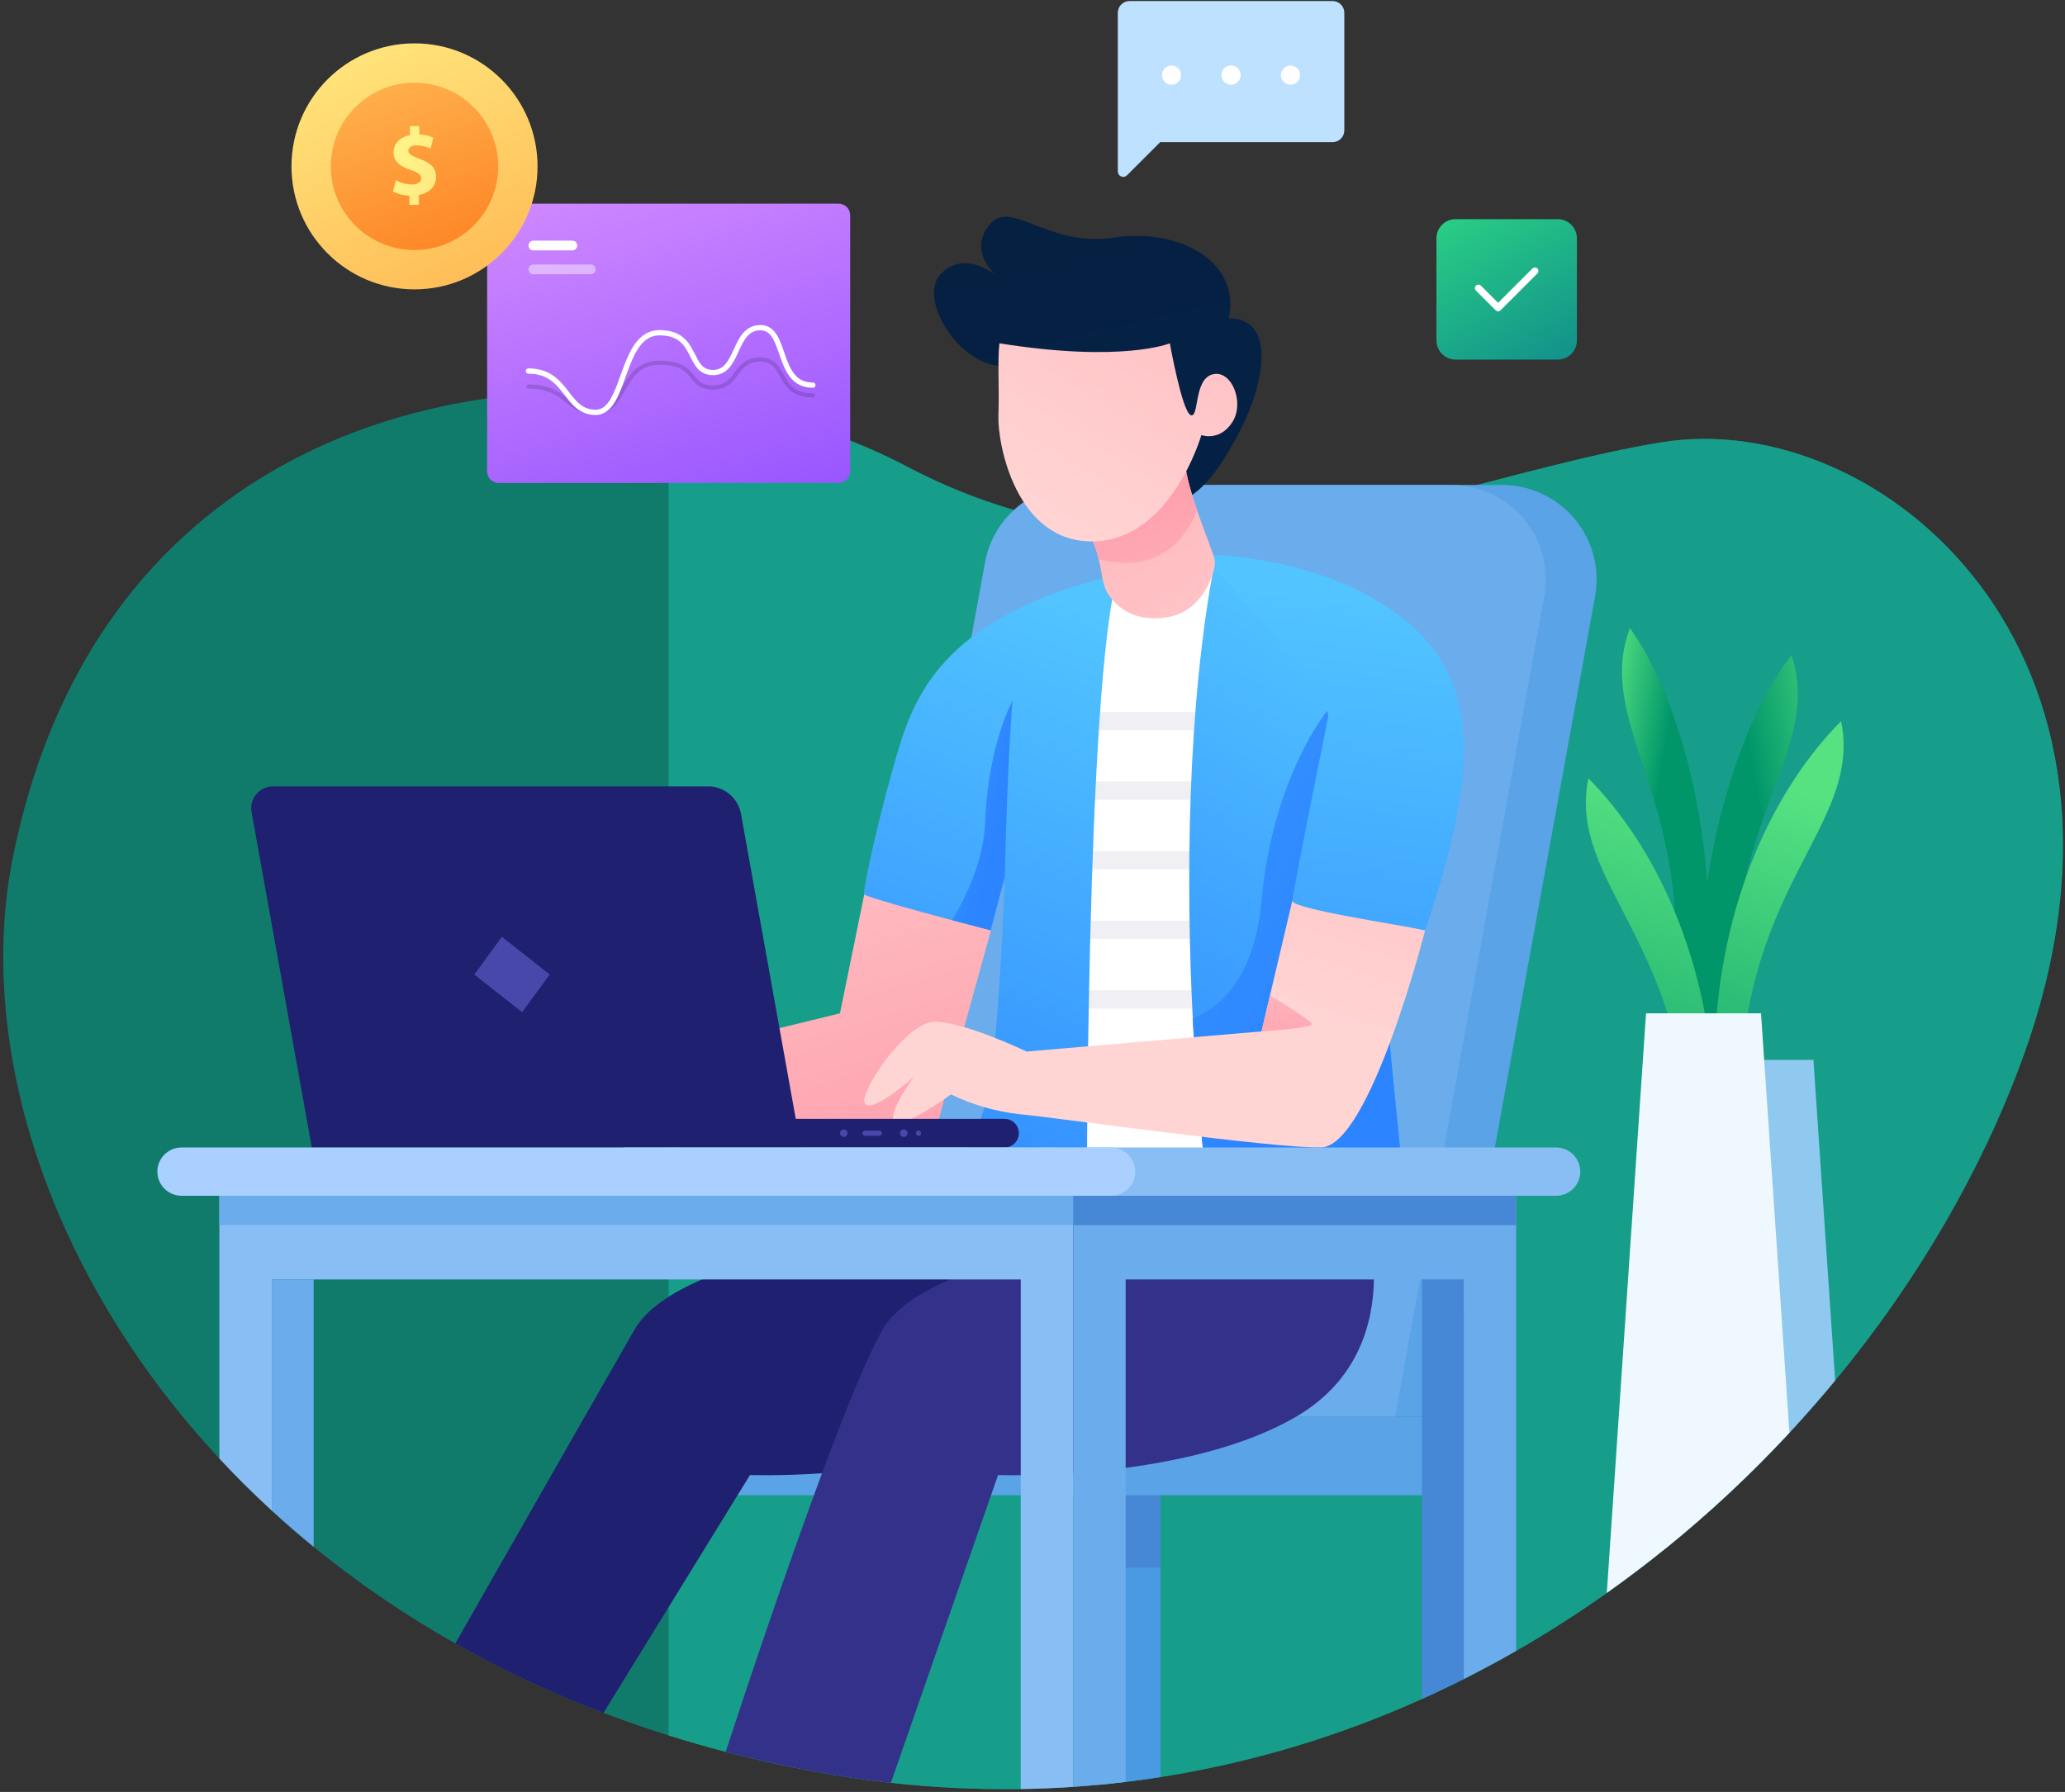 <svg width="462" height="401" viewBox="0 0 462 401" fill="none" xmlns="http://www.w3.org/2000/svg">
<rect x="0" y="0" width="462" height="401" fill="#333333" stroke="none"/>
<path d="M452.376 237.184C443.363 261.775 429.139 286.469 410.576 308.933C407.303 312.896 403.893 316.79 400.346 320.613C391.727 329.907 382.456 338.573 372.603 346.546C368.356 349.983 363.986 353.292 359.493 356.471C352.98 361.086 346.222 365.405 339.219 369.43C335.377 371.63 331.465 373.733 327.483 375.74C324.407 377.291 321.286 378.777 318.121 380.197C299.498 388.61 279.831 394.488 259.646 397.674C257.063 398.079 254.463 398.439 251.846 398.756C249.779 399.009 247.699 399.231 245.604 399.421C243.781 399.592 241.95 399.74 240.11 399.865C236.229 400.132 232.317 400.294 228.374 400.352C218.669 400.501 208.965 400.036 199.319 398.958C193.646 398.331 187.92 397.484 182.139 396.419C175.36 395.166 168.764 393.699 162.351 392.019C158.018 390.892 153.766 389.672 149.597 388.359C144.614 386.802 139.755 385.119 135.019 383.309H135.013C123.586 378.974 112.504 373.779 101.863 367.768C90.703 361.483 80.102 354.253 70.176 346.159C66.941 343.518 63.82 340.815 60.814 338.049C56.693 334.272 52.781 330.388 49.078 326.397C10.326 284.747 -5.499 233.125 2.939 191.55C20.152 106.807 89.857 81.918 149.599 88.627C169.227 90.827 187.78 96.445 203.042 104.465C212.001 109.204 221.494 112.855 231.319 115.34C235.515 116.403 239.764 117.244 244.049 117.859H244.055C247.144 118.308 250.222 118.643 253.291 118.866C257.233 119.166 261.164 119.284 265.064 119.251C266.577 119.238 268.09 119.207 269.603 119.151C306.234 117.815 340.611 104.086 371.609 98.997C420.79 90.926 485.766 146.091 452.376 237.184Z" fill="#117B6B"/>
<path d="M452.375 237.184C443.362 261.776 429.138 286.469 410.575 308.933C407.302 312.896 403.892 316.79 400.345 320.613C391.727 329.907 382.455 338.574 372.602 346.547C368.355 349.984 363.985 353.293 359.492 356.472C352.979 361.087 346.221 365.406 339.218 369.431C335.376 371.631 331.464 373.734 327.482 375.741C324.406 377.292 321.285 378.778 318.12 380.198C299.497 388.611 279.83 394.489 259.645 397.675C257.062 398.08 254.462 398.44 251.845 398.757C249.778 399.01 247.698 399.232 245.603 399.422C243.78 399.593 241.949 399.741 240.109 399.866C236.228 400.133 232.316 400.295 228.373 400.353C218.669 400.503 208.965 400.038 199.32 398.961C193.647 398.334 187.921 397.487 182.14 396.422C175.361 395.169 168.765 393.702 162.352 392.022C158.019 390.895 153.767 389.675 149.598 388.362V88.627C169.226 90.827 187.779 96.445 203.041 104.465C211.999 109.204 221.492 112.854 231.317 115.34C235.513 116.403 239.762 117.244 244.047 117.859H244.053C247.142 118.308 250.22 118.643 253.289 118.866C257.231 119.166 261.162 119.284 265.062 119.251C266.575 119.238 268.088 119.207 269.601 119.151C306.232 117.815 340.609 104.086 371.607 98.997C420.792 90.925 485.765 146.091 452.375 237.184Z" fill="#179E8A"/>
<path d="M259.644 331.437V397.672C257.061 398.077 254.461 398.437 251.844 398.754C249.777 399.007 247.696 399.229 245.602 399.419V331.437H259.644Z" fill="#4A9AE2"/>
<path d="M259.644 331.437H245.604V350.845H259.644V331.437Z" fill="#4788D6"/>
<path d="M158.621 334.6H320.621L323.502 317H158.621V334.6Z" fill="#5AA3E7"/>
<path d="M252.532 108.525H336.057C339.155 108.525 342.215 109.206 345.021 110.519C347.827 111.832 350.31 113.745 352.295 116.124C354.28 118.503 355.718 121.288 356.508 124.284C357.298 127.279 357.42 130.412 356.866 133.46L323.497 316.998H196.976L231.721 125.898C232.606 121.024 235.174 116.614 238.977 113.44C242.781 110.265 247.578 108.525 252.532 108.525V108.525Z" fill="#5AA3E7"/>
<path d="M241.172 108.525H324.697C327.795 108.525 330.855 109.206 333.661 110.519C336.467 111.832 338.95 113.745 340.935 116.124C342.92 118.503 344.358 121.288 345.148 124.284C345.938 127.279 346.06 130.412 345.506 133.46L312.135 316.998H185.616L220.363 125.898C221.247 121.024 223.815 116.614 227.618 113.439C231.421 110.264 236.218 108.525 241.172 108.525V108.525Z" fill="#6AACEC"/>
<path d="M251.888 286.317C251.881 286.772 251.864 287.241 251.844 287.717C251.463 295.737 248.857 305.51 240.108 313.036C238.375 314.526 236.509 315.853 234.532 316.999C232.537 318.159 230.481 319.21 228.372 320.146C214.112 326.525 196.472 328.861 183.912 329.69C174.391 330.324 167.795 330.084 167.795 330.084L135.019 383.31H135.013C123.586 378.975 112.504 373.78 101.863 367.769C116.551 342.007 135.519 308.75 141.925 297.597C144.559 293.014 150.125 289.305 157.072 286.317C179.107 276.834 215.023 274.581 215.023 274.581L223.757 274.17L240.108 273.397L250.223 272.923C250.223 272.923 250.363 273.367 250.559 274.17C250.717 274.802 250.907 275.664 251.098 276.709C251.673 279.878 251.938 283.096 251.888 286.317V286.317Z" fill="#202070"/>
<path d="M307.388 286.317C307.223 296.027 303.964 308.839 290.032 316.997C278.922 323.497 264.465 326.802 251.843 328.473C247.665 329.023 243.689 329.391 240.107 329.644C235.366 329.973 231.307 330.088 228.371 330.118C225.171 330.15 223.295 330.081 223.295 330.081L199.318 398.957C193.645 398.33 187.919 397.483 182.138 396.418C175.359 395.165 168.763 393.698 162.35 392.018C167.168 377.351 175.889 351.271 183.911 329.686C189.139 315.61 194.07 303.436 197.425 297.594C200.059 293.011 205.625 289.302 212.573 286.314C220.701 282.814 230.708 280.307 240.108 278.528C243.924 277.805 247.647 277.205 251.097 276.705C262.197 275.105 270.53 274.577 270.53 274.577L277.567 274.248L279.258 274.166L305.724 272.919L305.78 273.108C305.838 273.308 305.938 273.666 306.059 274.166C307.009 278.145 307.456 282.227 307.388 286.317V286.317Z" fill="#34318B"/>
<path d="M277.094 237.184C277.094 238.539 277.089 239.891 277.081 241.241C277.037 258.341 276.808 274.17 276.808 274.17L240.108 267.587C240.108 267.587 239.4 253.059 239.298 241.241C239.285 239.841 239.285 238.481 239.291 237.184C239.317 231.753 239.538 227.484 240.107 226.511C240.226 226.246 240.305 225.964 240.341 225.676C240.493 224.836 240.641 223.442 240.791 221.613C241.012 218.732 241.222 214.764 241.412 210.113C241.468 208.81 241.523 207.455 241.577 206.05C241.709 202.45 241.835 198.569 241.949 194.541C241.988 193.201 242.025 191.841 242.064 190.484C242.17 186.679 242.264 182.806 242.354 178.975C242.386 177.615 242.419 176.254 242.454 174.912C242.543 170.925 242.619 167.037 242.694 163.405C242.72 162.012 242.745 160.659 242.77 159.347C242.98 148.611 243.112 140.903 243.157 140.719C243.309 140.119 250.973 128.533 250.973 128.533L269.177 124.09L276.81 132.858C276.81 132.858 276.678 144.618 276.589 159.341C276.582 160.67 276.576 162.023 276.57 163.399C276.552 167.146 276.539 171.025 276.533 174.906C276.526 176.261 276.526 177.622 276.526 178.969C276.526 182.895 276.533 186.781 276.545 190.478C276.551 191.857 276.558 193.212 276.569 194.535C276.601 198.797 276.645 202.714 276.722 206.044C276.746 207.336 276.778 208.538 276.809 209.644C276.815 209.796 276.822 209.954 276.822 210.112C276.922 213.456 276.993 217.38 277.032 221.612C277.045 222.941 277.058 224.296 277.064 225.675C277.088 229.404 277.094 233.296 277.094 237.184Z" fill="white"/>
<path d="M276.588 159.345C276.581 160.674 276.575 162.027 276.569 163.403H242.691C242.717 162.01 242.742 160.657 242.767 159.345H276.588Z" fill="#EFEFF4"/>
<path d="M276.531 174.91C276.524 176.265 276.524 177.626 276.524 178.973H242.355C242.387 177.613 242.419 176.252 242.455 174.91H276.531Z" fill="#EFEFF4"/>
<path d="M276.569 194.539H241.951C241.99 193.199 242.027 191.839 242.066 190.482H276.545C276.551 191.861 276.557 193.22 276.569 194.539Z" fill="#EFEFF4"/>
<path d="M276.821 210.11H241.413C241.47 208.807 241.525 207.452 241.578 206.047H276.722C276.746 207.339 276.778 208.541 276.809 209.647C276.815 209.794 276.821 209.952 276.821 210.11Z" fill="#EFEFF4"/>
<path d="M277.063 225.675H240.342C240.494 224.835 240.642 223.441 240.792 221.612H277.031C277.043 222.941 277.054 224.296 277.063 225.675Z" fill="#EFEFF4"/>
<path d="M277.094 237.184C277.094 238.539 277.089 239.891 277.081 241.241H239.299C239.286 239.841 239.286 238.481 239.292 237.184H277.094Z" fill="#EFEFF4"/>
<path d="M221.705 208.196L210.057 250.385L160.646 252.739L155.682 234.648L187.923 226.769L195.123 191.554L210.277 193.879L221.705 208.196Z" fill="url(#paint0_linear_975_429)"/>
<path d="M313.846 270.22C312.646 274.43 274.436 276.233 271.815 272.694C270.625 271.087 268.137 252.894 266.858 227.911C265.321 197.932 265.529 158.174 271.802 125.524L291.887 134.247L298.325 143.875L310.84 159.213C310.84 159.213 310.308 186.703 309.74 204.933C309.701 206.061 309.671 207.149 309.632 208.193C309.034 226.188 315.051 266.01 313.846 270.22Z" fill="url(#paint1_linear_975_429)"/>
<path d="M313.846 270.22C312.646 274.43 274.436 276.233 271.815 272.694C270.625 271.087 268.137 252.894 266.858 227.911C272.518 225.625 280.663 219.277 282.241 201.584C284.702 173.936 296.926 159.066 296.926 159.066C300.044 171.89 300.044 185.273 296.926 198.097L309.744 204.933C309.705 206.06 309.675 207.149 309.636 208.193C309.034 226.189 315.049 266.01 313.846 270.22Z" fill="url(#paint2_linear_975_429)"/>
<path d="M243.154 272.694C243.154 272.694 209.764 273.531 210.365 272.025C210.966 270.519 216.98 258.49 220.244 247.793C223.508 237.096 224.802 196.218 224.802 196.218L221.702 208.193C221.668 208.187 221.635 208.179 221.602 208.169C220.963 208.004 217.394 207.08 212.987 205.916C204.764 203.732 193.649 200.693 193.365 200.13C192.908 199.23 197.118 180.576 201.03 167.638C204.942 154.7 212.164 137.559 250.081 128.531C242.881 153.497 243.154 272.694 243.154 272.694Z" fill="url(#paint3_linear_975_429)"/>
<path d="M318.846 208.192C318.846 208.192 306.51 256.552 295.564 256.775C284.618 256.998 235.671 249.989 227.885 249.312C222.636 248.7 217.527 247.212 212.77 244.912C212.77 244.912 201.49 253.033 200.021 251.001C198.59 249.032 204.168 241.401 204.478 240.981C204.097 241.31 195.465 248.93 193.59 247.057C191.672 245.139 202.503 228.89 208.934 228.669C215.365 228.448 229.69 235.321 229.69 235.321L282.241 230.808L284.141 222.725L289.128 201.582L318.846 208.192Z" fill="url(#paint4_linear_975_429)"/>
<path d="M269.173 124.09C269.173 124.09 293.992 123.864 312.267 137.176C330.542 150.488 331.867 169.737 318.85 208.192C312.095 206.773 289.115 203.387 289.132 201.582C289.149 199.777 297.847 157.03 297.847 157.03L269.173 124.09Z" fill="url(#paint5_linear_975_429)"/>
<path d="M293.54 229.184C293.387 230.113 282.24 230.81 282.24 230.81L284.14 222.727C288.867 225.651 293.616 228.714 293.54 229.184Z" fill="url(#paint6_linear_975_429)"/>
<path d="M226.53 156.806C226.53 156.806 225.405 169.222 224.803 196.222L221.603 208.173C220.964 208.008 217.395 207.084 212.988 205.92C216.495 200.165 220.096 192.253 220.438 183.664C221.119 166.51 226.53 156.806 226.53 156.806Z" fill="url(#paint7_linear_975_429)"/>
<path d="M224.95 81.902C215.024 82.502 205.25 67.161 210.361 61.445C215.472 55.729 222.694 61.445 222.694 61.445C222.694 61.445 216.528 56.332 221.341 50.315C226.154 44.298 234.277 55.428 249.168 53.172C264.059 50.916 277.718 58.782 274.889 71.223C285.869 71.223 282.56 86.264 277.747 95.74C272.934 105.216 264.511 119.204 254.583 108.674C248.915 102.531 242.124 97.528 234.577 93.935L224.95 81.902Z" fill="url(#paint8_linear_975_429)"/>
<path d="M261.352 138.083C253.306 139.507 249.319 135.299 247.668 132.52C246.661 130.83 246.54 128.234 245.8 125.126C245.277 122.799 244.384 120.57 243.155 118.526L265.113 102.056C264.905 104.911 266.277 109.702 267.829 114.228C269.629 119.483 271.684 124.388 271.803 125.52C272.031 127.626 269.397 136.652 261.352 138.083Z" fill="url(#paint9_linear_975_429)"/>
<path d="M267.828 114.232C263.213 125.341 254.661 127.432 245.799 125.126C245.276 122.799 244.383 120.57 243.154 118.526L265.112 102.056C264.903 104.917 266.276 109.706 267.828 114.232Z" fill="url(#paint10_linear_975_429)"/>
<path d="M223.598 76.827C251.123 81.227 261.727 76.827 261.727 76.827C261.727 76.827 264.492 92.227 266.41 92.904C268.328 93.581 267.029 84.838 271.317 83.766C275.605 82.694 278.537 90.195 275.661 94.539C272.785 98.883 268.78 97.358 268.78 97.358C268.78 97.358 262.073 120.77 244.695 121.158C227.317 121.546 223.147 99.273 223.373 93.068C223.599 86.863 223.146 80.661 223.598 76.827Z" fill="url(#paint11_linear_975_429)"/>
<path d="M224.751 250.385H152.79C151.941 250.385 151.127 250.722 150.527 251.322C149.927 251.922 149.59 252.736 149.59 253.585V253.585C149.59 254.434 149.927 255.248 150.527 255.848C151.127 256.448 151.941 256.785 152.79 256.785H224.748C225.597 256.785 226.41 256.448 227.011 255.848C227.611 255.248 227.948 254.434 227.948 253.585V253.585C227.948 252.737 227.611 251.923 227.012 251.323C226.412 250.723 225.599 250.386 224.751 250.385V250.385Z" fill="#202070"/>
<path d="M158.7 175.986H61.232C60.484 175.959 59.74 176.105 59.057 176.413C58.375 176.72 57.773 177.182 57.298 177.76C56.823 178.339 56.489 179.019 56.32 179.748C56.151 180.477 56.153 181.236 56.325 181.964L69.756 256.78H179.183L165.752 181.964C165.418 180.321 164.541 178.838 163.262 177.753C161.982 176.669 160.376 176.046 158.7 175.986V175.986Z" fill="#202070"/>
<path d="M116.815 226.511L106.115 218.076L112.283 209.641L122.983 218.076L116.815 226.511Z" fill="#4848AA"/>
<path d="M189.616 253.579C189.616 253.746 189.566 253.909 189.474 254.048C189.381 254.187 189.249 254.295 189.095 254.359C188.941 254.423 188.771 254.439 188.607 254.407C188.444 254.374 188.293 254.294 188.175 254.176C188.057 254.058 187.977 253.907 187.944 253.744C187.912 253.58 187.928 253.41 187.992 253.256C188.056 253.102 188.164 252.97 188.303 252.877C188.442 252.785 188.605 252.735 188.772 252.735C188.996 252.735 189.21 252.824 189.368 252.983C189.527 253.141 189.616 253.355 189.616 253.579V253.579Z" fill="#4848AA"/>
<path d="M202.196 254.426C202.662 254.426 203.04 254.048 203.04 253.582C203.04 253.116 202.662 252.738 202.196 252.738C201.73 252.738 201.352 253.116 201.352 253.582C201.352 254.048 201.73 254.426 202.196 254.426Z" fill="#4848AA"/>
<path d="M206.086 253.579C206.086 253.694 206.052 253.806 205.988 253.902C205.924 253.997 205.833 254.072 205.727 254.116C205.621 254.16 205.504 254.171 205.391 254.149C205.279 254.126 205.175 254.071 205.094 253.99C205.013 253.909 204.957 253.805 204.935 253.692C204.913 253.58 204.924 253.463 204.968 253.357C205.012 253.251 205.086 253.16 205.182 253.096C205.278 253.032 205.39 252.998 205.505 252.998C205.581 252.998 205.657 253.013 205.727 253.042C205.798 253.071 205.862 253.114 205.916 253.168C205.97 253.222 206.013 253.286 206.042 253.357C206.071 253.427 206.086 253.503 206.086 253.579Z" fill="#4848AA"/>
<path d="M196.732 254.162H193.532C193.456 254.162 193.38 254.147 193.309 254.118C193.239 254.089 193.175 254.046 193.121 253.992C193.067 253.938 193.024 253.874 192.995 253.803C192.966 253.733 192.951 253.657 192.951 253.581V253.581C192.951 253.427 193.012 253.279 193.121 253.17C193.23 253.061 193.378 253 193.532 253H196.732C196.886 253 197.034 253.061 197.143 253.17C197.252 253.279 197.313 253.427 197.313 253.581V253.581C197.313 253.657 197.298 253.733 197.269 253.803C197.24 253.874 197.197 253.938 197.143 253.992C197.089 254.046 197.025 254.089 196.954 254.118C196.884 254.147 196.808 254.162 196.732 254.162V254.162Z" fill="#4848AA"/>
<path d="M348.152 267.587H140.182C138.75 267.587 137.376 267.018 136.364 266.005C135.351 264.993 134.782 263.619 134.782 262.187V262.187C134.782 260.755 135.351 259.381 136.364 258.369C137.376 257.356 138.75 256.787 140.182 256.787H348.152C349.584 256.787 350.958 257.356 351.97 258.369C352.983 259.381 353.552 260.755 353.552 262.187C353.552 263.619 352.983 264.993 351.97 266.005C350.958 267.018 349.584 267.587 348.152 267.587V267.587Z" fill="#89BEF5"/>
<path d="M248.578 267.587H40.609C39.177 267.587 37.803 267.018 36.791 266.005C35.778 264.993 35.209 263.619 35.209 262.187C35.209 260.755 35.778 259.381 36.791 258.369C37.803 257.356 39.177 256.787 40.609 256.787H248.578C250.01 256.787 251.384 257.356 252.396 258.369C253.409 259.381 253.978 260.755 253.978 262.187C253.978 263.619 253.409 264.993 252.396 266.005C251.384 267.018 250.01 267.587 248.578 267.587V267.587Z" fill="#A9D0FF"/>
<path d="M240.108 267.587V399.863C236.227 400.13 232.315 400.292 228.372 400.35V286.317H60.814V338.05C56.693 334.273 52.781 330.389 49.078 326.398V267.587H240.108Z" fill="#89BEF5"/>
<path d="M240.108 267.586H49.078V274.169H240.108V267.586Z" fill="#6AACEC"/>
<path d="M339.216 267.587V369.429C335.374 371.629 331.462 373.732 327.48 375.739V286.317H251.844V398.754C247.969 399.221 244.057 399.59 240.108 399.862V267.587H339.216Z" fill="#6AACEC"/>
<path d="M339.215 267.586H240.108V274.169H339.215V267.586Z" fill="#4788D6"/>
<path d="M70.176 286.317V346.16C66.941 343.519 63.82 340.816 60.814 338.05V286.317H70.176Z" fill="#6AACEC"/>
<path d="M327.481 286.317V375.74C324.405 377.291 321.284 378.777 318.119 380.197V286.317H327.481Z" fill="#4788D6"/>
<path d="M410.574 308.933C399.207 322.71 386.486 335.311 372.601 346.546L380.001 237.184H405.72L410.574 308.933Z" fill="#8FC9EF"/>
<path d="M380.967 230.809C377.846 197.551 388.206 162.751 400.8 146.62C408.468 169.879 381.951 186.12 388.964 236.486" fill="url(#paint12_linear_975_429)"/>
<path d="M381.155 225.454C385.589 192.344 376.608 157.154 364.664 140.547C356.083 163.485 381.937 180.763 372.94 230.809" fill="url(#paint13_linear_975_429)"/>
<path d="M383.634 234.723C384.534 201.331 397.472 175.867 411.913 161.374C416.726 185.386 388.447 198.323 389.351 249.162" fill="url(#paint14_linear_975_429)"/>
<path d="M383.638 247.525C382.738 214.133 369.8 188.671 355.361 174.176C350.548 198.188 378.825 211.124 377.924 261.964" fill="url(#paint15_linear_975_429)"/>
<path d="M400.343 320.608C391.725 329.902 382.453 338.569 372.6 346.542C368.353 349.979 363.983 353.288 359.49 356.467L368.269 226.761H393.988L400.343 320.608Z" fill="#F0F8FF"/>
<path d="M187.621 45.577H111.574C110.145 45.577 108.986 46.736 108.986 48.165V105.486C108.986 106.915 110.145 108.074 111.574 108.074H187.621C189.05 108.074 190.209 106.915 190.209 105.486V48.165C190.209 46.736 189.05 45.577 187.621 45.577Z" fill="url(#paint16_linear_975_429)"/>
<path d="M128.049 56.031H119.324C119.035 56.031 118.758 55.916 118.553 55.712C118.349 55.507 118.234 55.23 118.234 54.941C118.234 54.652 118.349 54.375 118.553 54.17C118.758 53.966 119.035 53.851 119.324 53.851H128.049C128.338 53.851 128.615 53.966 128.819 54.17C129.024 54.375 129.139 54.652 129.139 54.941V54.941C129.139 55.23 129.024 55.507 128.82 55.712C128.615 55.916 128.338 56.031 128.049 56.031Z" fill="white"/>
<path opacity="0.44" d="M132.185 61.371H119.325C119.036 61.371 118.759 61.256 118.554 61.051C118.35 60.847 118.235 60.57 118.235 60.281V60.281C118.235 60.138 118.263 59.996 118.318 59.863C118.372 59.731 118.452 59.611 118.554 59.509C118.655 59.408 118.775 59.327 118.907 59.272C119.04 59.218 119.182 59.189 119.325 59.189H132.185C132.328 59.189 132.47 59.218 132.602 59.272C132.735 59.327 132.855 59.408 132.956 59.509C133.057 59.611 133.137 59.731 133.192 59.863C133.247 59.996 133.275 60.138 133.275 60.281V60.281C133.275 60.57 133.16 60.847 132.955 61.051C132.751 61.256 132.474 61.371 132.185 61.371V61.371Z" fill="white"/>
<path opacity="0.15" d="M118.234 86.512C127.034 86.512 126.434 92.277 133.275 92.277C140.116 92.277 138.766 81.168 147.564 81.168C156.362 81.168 153.656 86.721 159.523 86.721C165.39 86.721 164.035 80.464 170.123 80.464C176.211 80.464 173.504 88.479 181.856 88.479" stroke="black" stroke-width="0.929" stroke-linecap="round" stroke-linejoin="round"/>
<path d="M118.234 83.03C127.034 83.03 126.434 92.28 133.275 92.28C140.116 92.28 138.766 74.457 147.564 74.457C156.362 74.457 153.656 83.369 159.523 83.369C165.39 83.369 164.035 73.328 170.123 73.328C176.211 73.328 173.504 86.188 181.856 86.188" stroke="white" stroke-width="1.177" stroke-linecap="round" stroke-linejoin="round"/>
<path d="M92.739 64.755C107.941 64.755 120.265 52.431 120.265 37.229C120.265 22.027 107.941 9.703 92.739 9.703C77.537 9.703 65.213 22.027 65.213 37.229C65.213 52.431 77.537 64.755 92.739 64.755Z" fill="url(#paint17_linear_975_429)"/>
<path d="M92.739 55.956C103.082 55.956 111.466 47.572 111.466 37.229C111.466 26.886 103.082 18.502 92.739 18.502C82.396 18.502 74.012 26.886 74.012 37.229C74.012 47.572 82.396 55.956 92.739 55.956Z" fill="url(#paint18_linear_975_429)"/>
<path d="M91.595 45.838V43.786C90.317 43.75 89.063 43.432 87.921 42.857L88.571 40.328C89.67 40.935 90.902 41.261 92.158 41.278C93.39 41.278 94.234 40.804 94.234 39.939C94.234 39.118 93.542 38.599 91.942 38.058C89.631 37.281 88.051 36.2 88.051 34.105C88.051 32.205 89.391 30.711 91.704 30.258V28.205H93.82V30.105C94.903 30.121 95.971 30.364 96.954 30.818L96.328 33.26C95.359 32.783 94.295 32.532 93.215 32.524C91.815 32.524 91.357 33.124 91.357 33.735C91.357 34.446 92.113 34.901 93.951 35.593C96.522 36.501 97.561 37.693 97.561 39.634C97.561 41.558 96.198 43.2 93.714 43.634V45.834L91.595 45.838Z" fill="url(#paint19_linear_975_429)"/>
<path d="M300.762 2.865V29.182C300.762 29.881 300.484 30.551 299.991 31.044C299.497 31.538 298.827 31.816 298.128 31.816H259.561L252.146 39.231C251.977 39.4 251.762 39.515 251.528 39.562C251.294 39.608 251.051 39.585 250.83 39.493C250.61 39.402 250.421 39.247 250.288 39.049C250.156 38.85 250.085 38.617 250.085 38.378V2.865C250.085 2.166 250.362 1.496 250.856 1.002C251.35 0.509 252.02 0.231 252.719 0.231H298.128C298.827 0.231 299.497 0.509 299.991 1.002C300.484 1.496 300.762 2.166 300.762 2.865Z" fill="#BDE1FF"/>
<path d="M264.255 16.811C264.255 17.235 264.129 17.65 263.893 18.002C263.658 18.355 263.323 18.63 262.931 18.792C262.54 18.954 262.108 18.997 261.693 18.914C261.277 18.831 260.895 18.627 260.595 18.327C260.295 18.027 260.091 17.645 260.008 17.229C259.925 16.813 259.968 16.382 260.13 15.991C260.292 15.599 260.567 15.264 260.92 15.028C261.272 14.793 261.687 14.667 262.111 14.667C262.679 14.667 263.225 14.893 263.627 15.295C264.029 15.697 264.255 16.242 264.255 16.811Z" fill="white"/>
<path d="M277.567 16.811C277.567 17.235 277.441 17.65 277.206 18.002C276.97 18.355 276.635 18.63 276.243 18.792C275.852 18.954 275.42 18.997 275.005 18.914C274.589 18.831 274.207 18.627 273.907 18.327C273.607 18.027 273.403 17.645 273.32 17.229C273.237 16.813 273.28 16.382 273.442 15.991C273.604 15.599 273.879 15.264 274.232 15.028C274.584 14.793 274.999 14.667 275.423 14.667C275.991 14.667 276.537 14.893 276.939 15.295C277.341 15.697 277.567 16.242 277.567 16.811Z" fill="white"/>
<path d="M290.879 16.811C290.879 17.235 290.753 17.65 290.518 18.002C290.282 18.355 289.947 18.63 289.555 18.792C289.164 18.954 288.732 18.997 288.317 18.914C287.901 18.831 287.519 18.627 287.219 18.327C286.919 18.027 286.715 17.645 286.632 17.229C286.549 16.813 286.592 16.382 286.754 15.991C286.916 15.599 287.191 15.264 287.544 15.028C287.896 14.793 288.311 14.667 288.735 14.667C289.303 14.667 289.849 14.893 290.251 15.295C290.653 15.697 290.879 16.242 290.879 16.811Z" fill="white"/>
<path d="M348.512 49.041H325.658C323.29 49.041 321.371 50.96 321.371 53.328V76.182C321.371 78.55 323.29 80.469 325.658 80.469H348.512C350.879 80.469 352.799 78.55 352.799 76.182V53.328C352.799 50.96 350.879 49.041 348.512 49.041Z" fill="url(#paint20_linear_975_429)"/>
<path d="M330.768 64.475L335.168 68.875L343.403 60.64" stroke="white" stroke-width="1.57" stroke-linecap="round" stroke-linejoin="round"/>
<defs>
<linearGradient id="paint0_linear_975_429" x1="157.266" y1="133.857" x2="205.031" y2="292.325" gradientUnits="userSpaceOnUse">
<stop stop-color="#FFD5D3"/>
<stop offset="1" stop-color="#FE96A6"/>
</linearGradient>
<linearGradient id="paint1_linear_975_429" x1="295.451" y1="133.573" x2="223.956" y2="258.667" gradientUnits="userSpaceOnUse">
<stop stop-color="#52C4FF"/>
<stop offset="1" stop-color="#2C84FF"/>
</linearGradient>
<linearGradient id="paint2_linear_975_429" x1="208.678" y1="-34.068" x2="385.949" y2="63.516" gradientUnits="userSpaceOnUse">
<stop stop-color="#52C4FF"/>
<stop offset="1" stop-color="#2C84FF"/>
</linearGradient>
<linearGradient id="paint3_linear_975_429" x1="224.543" y1="129.397" x2="169.808" y2="272.511" gradientUnits="userSpaceOnUse">
<stop stop-color="#52C4FF"/>
<stop offset="1" stop-color="#2C84FF"/>
</linearGradient>
<linearGradient id="paint4_linear_975_429" x1="281.578" y1="225.428" x2="334.323" y2="65.27" gradientUnits="userSpaceOnUse">
<stop stop-color="#FFD5D3"/>
<stop offset="1" stop-color="#FE96A6"/>
</linearGradient>
<linearGradient id="paint5_linear_975_429" x1="299.085" y1="133.846" x2="279.584" y2="292.997" gradientUnits="userSpaceOnUse">
<stop stop-color="#52C4FF"/>
<stop offset="1" stop-color="#2C84FF"/>
</linearGradient>
<linearGradient id="paint6_linear_975_429" x1="293.292" y1="197.581" x2="289.264" y2="244.834" gradientUnits="userSpaceOnUse">
<stop stop-color="#FFD5D3"/>
<stop offset="1" stop-color="#FE96A6"/>
</linearGradient>
<linearGradient id="paint7_linear_975_429" x1="187.583" y1="74.978" x2="245.86" y2="88.367" gradientUnits="userSpaceOnUse">
<stop stop-color="#52C4FF"/>
<stop offset="1" stop-color="#2C84FF"/>
</linearGradient>
<linearGradient id="paint8_linear_975_429" x1="333.026" y1="357.114" x2="250.302" y2="2.953" gradientUnits="userSpaceOnUse">
<stop stop-color="#002757"/>
<stop offset="1" stop-color="#061F3E"/>
</linearGradient>
<linearGradient id="paint9_linear_975_429" x1="278.982" y1="192.149" x2="195.202" y2="20.215" gradientUnits="userSpaceOnUse">
<stop stop-color="#FFD5D3"/>
<stop offset="1" stop-color="#FE96A6"/>
</linearGradient>
<linearGradient id="paint10_linear_975_429" x1="278.931" y1="191.111" x2="251.414" y2="95.557" gradientUnits="userSpaceOnUse">
<stop stop-color="#FFD5D3"/>
<stop offset="1" stop-color="#FE96A6"/>
</linearGradient>
<linearGradient id="paint11_linear_975_429" x1="226.143" y1="112.473" x2="320.098" y2="-38.635" gradientUnits="userSpaceOnUse">
<stop stop-color="#FFD5D3"/>
<stop offset="1" stop-color="#FE96A6"/>
</linearGradient>
<linearGradient id="paint12_linear_975_429" x1="411.646" y1="136.016" x2="386.507" y2="140.376" gradientUnits="userSpaceOnUse">
<stop stop-color="#56E281"/>
<stop offset="1" stop-color="#00966A"/>
</linearGradient>
<linearGradient id="paint13_linear_975_429" x1="360.232" y1="148.039" x2="375.386" y2="150.495" gradientUnits="userSpaceOnUse">
<stop stop-color="#56E281"/>
<stop offset="1" stop-color="#00966A"/>
</linearGradient>
<linearGradient id="paint14_linear_975_429" x1="398.943" y1="175.859" x2="366.549" y2="273.289" gradientUnits="userSpaceOnUse">
<stop stop-color="#56E281"/>
<stop offset="1" stop-color="#00966A"/>
</linearGradient>
<linearGradient id="paint15_linear_975_429" x1="370.607" y1="174.703" x2="338.211" y2="272.131" gradientUnits="userSpaceOnUse">
<stop stop-color="#56E281"/>
<stop offset="1" stop-color="#00966A"/>
</linearGradient>
<linearGradient id="paint16_linear_975_429" x1="103.625" y1="-10.858" x2="146.722" y2="127.94" gradientUnits="userSpaceOnUse">
<stop stop-color="#F4ABFF"/>
<stop offset="1" stop-color="#9552FF"/>
</linearGradient>
<linearGradient id="paint17_linear_975_429" x1="70.883" y1="-10.116" x2="142.671" y2="145.516" gradientUnits="userSpaceOnUse">
<stop stop-color="#FFF489"/>
<stop offset="1" stop-color="#FE7F20"/>
</linearGradient>
<linearGradient id="paint18_linear_975_429" x1="63.637" y1="-42.923" x2="101.99" y2="62.66" gradientUnits="userSpaceOnUse">
<stop stop-color="#FFF489"/>
<stop offset="1" stop-color="#FE7F20"/>
</linearGradient>
<linearGradient id="paint19_linear_975_429" x1="89.222" y1="33.46" x2="203.932" y2="69.489" gradientUnits="userSpaceOnUse">
<stop stop-color="#FFF489"/>
<stop offset="1" stop-color="#FE7F20"/>
</linearGradient>
<linearGradient id="paint20_linear_975_429" x1="319.799" y1="35.024" x2="363.107" y2="109.477" gradientUnits="userSpaceOnUse">
<stop stop-color="#31E282"/>
<stop offset="1" stop-color="#006391"/>
</linearGradient>
</defs>
</svg>
